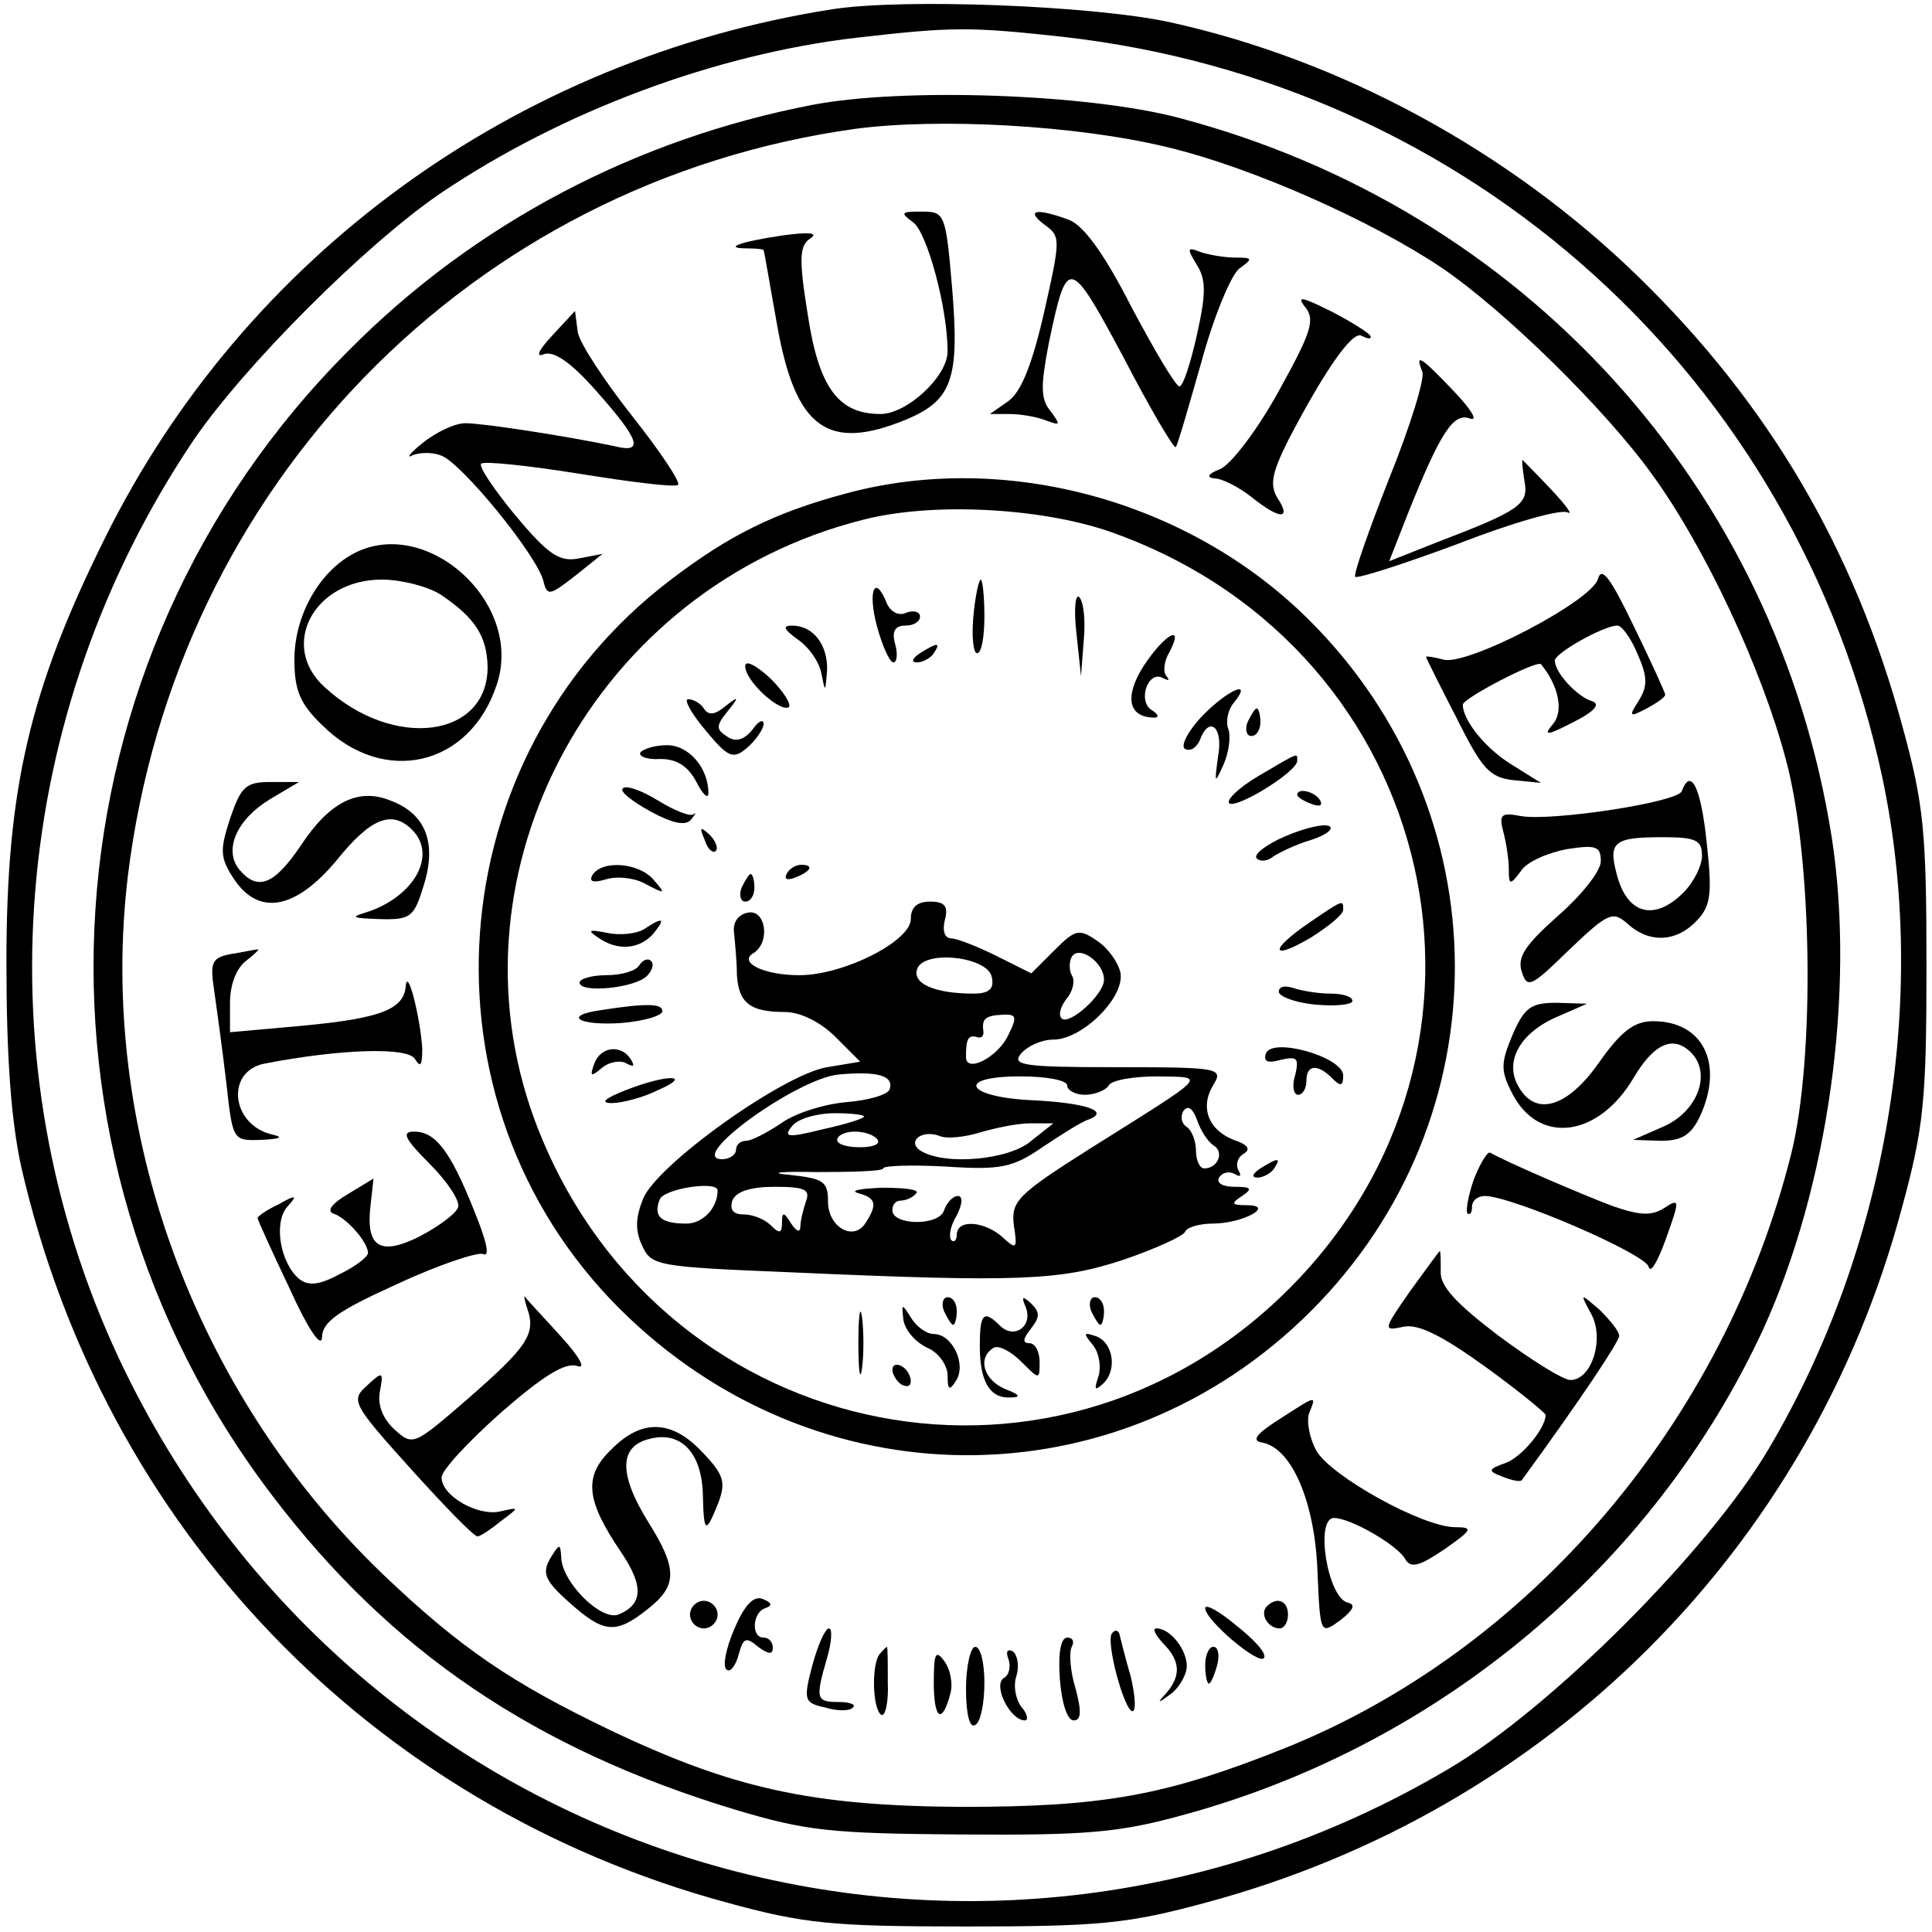 <?xml version="1.0" standalone="no"?>
<!DOCTYPE svg PUBLIC "-//W3C//DTD SVG 20010904//EN"
 "http://www.w3.org/TR/2001/REC-SVG-20010904/DTD/svg10.dtd">
<svg version="1.0" xmlns="http://www.w3.org/2000/svg"
 width="210pt" height="210pt" viewBox="0 0 210 210"
 preserveAspectRatio="xMidYMid meet">

<g transform="translate(0,210) scale(0.1,-0.1)"
fill="#000000" stroke="none">
<path d="M905 2090 c-345 -54 -639 -268 -791 -575 -82 -165 -107 -273 -107
-460 0 -105 5 -172 16 -223 90 -393 380 -695 767 -800 84 -23 114 -26 260 -26
146 0 176 3 261 26 372 100 657 384 756 754 24 88 27 117 27 264 0 146 -3 176
-26 260 -52 192 -145 351 -288 490 -140 136 -322 235 -509 276 -84 18 -288 26
-366 14z m250 -30 c444 -50 798 -371 891 -805 51 -241 5 -512 -123 -729 -65
-111 -238 -284 -349 -349 -521 -308 -1187 -102 -1445 447 -150 321 -119 699
81 997 56 82 187 213 269 269 132 89 298 151 452 169 105 12 123 12 224 1z"/>
<path d="M883 1986 c-192 -37 -367 -129 -503 -266 -337 -336 -372 -869 -83
-1247 128 -168 284 -274 502 -340 77 -23 103 -26 246 -27 138 -1 172 2 244 22
276 76 508 270 627 526 71 155 101 368 75 536 -60 380 -334 683 -710 782 -99
26 -299 33 -398 14z m386 -46 c92 -22 222 -80 298 -131 69 -47 178 -154 229
-225 58 -80 119 -211 145 -309 29 -106 32 -325 6 -429 -73 -292 -284 -539
-550 -646 -130 -52 -198 -64 -352 -64 -163 1 -249 20 -383 84 -106 51 -161 88
-246 169 -205 197 -310 484 -277 759 52 424 373 754 791 812 91 12 240 4 339
-20z"/>
<path d="M993 1858 c15 -12 37 -93 37 -140 0 -27 -44 -68 -73 -68 -46 0 -67
29 -79 108 -10 62 -9 75 3 83 9 6 -2 7 -31 3 -47 -7 -65 -14 -37 -14 10 0 17
-1 17 -2 1 -2 7 -39 15 -83 20 -111 55 -136 140 -101 50 21 58 44 50 142 -7
82 -8 84 -33 84 -23 0 -24 -1 -9 -12z"/>
<path d="M1135 1856 c18 -13 18 -15 0 -95 -13 -57 -25 -87 -39 -97 l-20 -14
21 0 c12 0 30 -3 40 -7 16 -6 16 -5 5 10 -11 13 -11 27 -2 74 20 95 22 95 81
-15 29 -56 55 -100 57 -98 2 2 14 44 28 93 13 48 32 94 41 101 15 11 15 12 -4
12 -12 0 -29 3 -38 6 -15 6 -15 4 -4 -14 10 -16 10 -31 0 -76 -7 -31 -15 -56
-19 -56 -4 0 -27 39 -52 86 -29 57 -52 89 -68 95 -35 13 -48 11 -27 -5z"/>
<path d="M1418 1767 c12 -14 8 -27 -28 -92 -23 -42 -52 -80 -64 -85 -13 -5
-15 -9 -6 -10 8 0 26 -9 40 -20 31 -25 44 -25 29 -2 -9 14 -7 27 11 63 39 75
70 120 80 114 6 -3 10 -4 10 -1 0 3 -19 15 -42 27 -32 16 -39 18 -30 6z"/>
<path d="M600 1735 c-15 -16 -18 -24 -9 -20 11 4 30 -9 58 -41 47 -53 51 -67
19 -59 -52 11 -143 25 -162 25 -12 0 -32 -10 -46 -21 -14 -11 -19 -18 -12 -14
7 3 21 4 31 0 21 -6 107 -111 112 -138 4 -15 7 -14 34 7 l30 24 -26 -5 c-21
-4 -33 4 -69 47 -23 28 -40 53 -37 56 3 3 51 -2 107 -11 56 -9 104 -15 107
-12 3 3 -20 37 -50 75 -30 38 -57 79 -59 91 l-3 23 -25 -27z"/>
<path d="M1546 1696 c3 -7 -13 -59 -36 -116 -22 -56 -39 -104 -37 -107 3 -2
53 14 112 36 59 23 112 38 119 34 6 -3 -2 8 -18 25 -17 18 -31 32 -31 32 -1 0
0 -10 2 -23 5 -25 -5 -32 -94 -66 l-53 -21 20 51 c36 90 50 111 68 104 9 -3 1
10 -17 29 -38 40 -43 42 -35 22z"/>
<path d="M921 1564 c-79 -21 -129 -46 -193 -95 -253 -193 -279 -567 -55 -791
212 -212 542 -213 752 -3 210 210 208 543 -3 752 -130 129 -329 183 -501 137z
m294 -45 c350 -129 447 -559 186 -820 -261 -261 -691 -164 -820 184 -100 272
67 579 357 652 77 20 201 13 277 -16z"/>
<path d="M1058 1430 c-2 -22 0 -40 4 -40 5 0 8 18 8 40 0 22 -2 40 -4 40 -2 0
-6 -18 -8 -40z"/>
<path d="M953 1420 c6 -22 14 -40 18 -40 4 0 5 9 2 20 -4 14 0 20 11 20 9 0
16 4 16 10 0 5 -7 7 -15 4 -8 -4 -17 1 -21 10 -13 33 -21 14 -11 -24z"/>
<path d="M1170 1412 l5 -47 3 39 c2 21 0 42 -5 47 -4 4 -6 -13 -3 -39z"/>
<path d="M867 1405 c12 -8 24 -25 26 -38 4 -20 4 -20 6 4 1 28 -15 49 -38 49
-11 0 -9 -4 6 -15z"/>
<path d="M1243 1376 c-21 -33 -17 -56 12 -56 5 0 4 4 -3 8 -16 10 -4 44 12 35
6 -3 8 -3 4 2 -4 4 -3 16 3 26 17 32 -5 20 -28 -15z"/>
<path d="M1000 1390 c-9 -6 -10 -10 -3 -10 6 0 15 5 18 10 8 12 4 12 -15 0z"/>
<path d="M810 1376 c0 -16 36 -49 47 -45 4 2 -4 16 -19 31 -16 15 -28 21 -28
14z"/>
<path d="M1306 1321 c-15 -16 -23 -32 -18 -35 6 -3 12 1 16 9 10 28 26 15 20
-17 -4 -30 -4 -31 6 -9 6 14 8 31 5 39 -3 8 0 21 6 28 22 27 -7 14 -35 -15z"/>
<path d="M767 1306 c25 -30 30 -32 46 -18 9 8 17 20 17 25 0 6 -6 3 -12 -6 -9
-11 -18 -14 -27 -8 -13 8 -13 12 0 28 13 16 12 17 -3 5 -11 -9 -18 -10 -23 -2
-3 5 -11 10 -17 10 -5 0 3 -15 19 -34z"/>
<path d="M1356 1315 c-3 -8 -1 -15 4 -15 6 0 10 7 10 15 0 8 -2 15 -4 15 -2 0
-6 -7 -10 -15z"/>
<path d="M696 1282 c-2 -4 7 -8 22 -7 18 0 30 -8 39 -25 7 -14 13 -19 13 -12
0 27 -21 52 -45 52 -13 0 -26 -4 -29 -8z"/>
<path d="M1367 1256 c-20 -12 -34 -25 -31 -29 7 -7 74 34 74 46 0 9 3 10 -43
-17z"/>
<path d="M677 1243 c-4 -3 10 -14 30 -25 24 -13 38 -16 44 -9 5 6 6 9 3 6 -4
-3 -21 4 -39 15 -18 11 -35 17 -38 13z"/>
<path d="M1410 1236 c0 -2 7 -7 16 -10 8 -3 12 -2 9 4 -6 10 -25 14 -25 6z"/>
<path d="M1397 1191 c-21 -9 -35 -20 -31 -24 4 -4 12 -3 18 2 6 4 24 13 41 18
16 5 25 12 20 15 -6 3 -27 -2 -48 -11z"/>
<path d="M766 1187 c3 -10 9 -15 12 -12 3 3 0 11 -7 18 -10 9 -11 8 -5 -6z"/>
<path d="M644 1149 c-4 -7 0 -9 14 -5 12 4 32 2 44 -5 21 -11 22 -11 9 4 -15
19 -56 23 -67 6z"/>
<path d="M855 1150 c-3 -6 1 -7 9 -4 18 7 21 14 7 14 -6 0 -13 -4 -16 -10z"/>
<path d="M806 1135 c-3 -8 -1 -15 4 -15 6 0 10 7 10 15 0 8 -2 15 -4 15 -2 0
-6 -7 -10 -15z"/>
<path d="M990 1101 c0 -24 -73 -61 -121 -61 -39 0 -67 14 -50 24 19 12 13 48
-6 44 -11 -2 -17 -11 -15 -23 1 -11 3 -31 3 -45 2 -30 14 -40 52 -40 17 0 39
-11 55 -27 l27 -27 -36 -6 c-48 -8 -185 -106 -200 -143 -8 -20 -9 -34 -1 -51
10 -22 16 -23 163 -29 247 -11 292 -9 361 14 35 12 65 26 66 30 2 5 16 9 30 9
33 0 69 20 37 20 -17 0 -17 2 -5 10 12 8 10 10 -8 10 -13 0 -20 4 -17 10 4 6
11 7 17 4 6 -4 8 -2 4 4 -3 6 -1 14 6 18 8 5 4 10 -11 15 -28 11 -37 36 -22
60 11 18 6 19 -105 19 -102 0 -115 2 -104 15 7 8 22 15 35 15 31 0 77 45 73
72 -2 11 -13 27 -25 35 -20 14 -24 13 -47 -10 l-25 -25 -38 19 c-20 10 -43 19
-49 19 -7 0 -10 8 -7 20 4 15 0 20 -16 20 -14 0 -21 -6 -21 -19z m210 -66 c0
-16 -38 -50 -46 -42 -4 4 -1 13 5 21 7 8 10 20 6 26 -3 5 -3 15 0 20 8 13 35
-6 35 -25z m-122 3 c3 -13 -3 -18 -20 -18 -42 0 -67 11 -61 27 8 21 77 13 81
-9z m18 -63 c-11 -24 -46 -42 -46 -24 0 19 2 24 11 22 5 -2 8 0 8 5 -2 14 1
18 20 19 16 1 17 -2 7 -22z m-129 -59 c-2 -6 -23 -12 -47 -14 -24 -2 -56 -12
-71 -23 -15 -10 -32 -19 -38 -19 -6 0 -11 -4 -11 -10 0 -5 -7 -10 -15 -10 -40
0 80 87 126 92 42 4 61 -1 56 -16z m193 4 c0 -5 9 -10 19 -10 11 0 23 5 26 10
3 6 27 10 53 10 54 -1 58 4 -74 -79 -79 -50 -85 -57 -82 -83 4 -25 3 -27 -12
-13 -20 18 -50 20 -50 3 0 -6 -3 -9 -6 -6 -3 4 -1 16 6 27 6 12 7 21 1 21 -5
0 -12 -7 -15 -16 -6 -17 -57 -16 -56 1 0 6 4 10 9 10 5 0 13 3 17 8 4 4 -13 6
-37 6 -24 -1 -36 -3 -26 -6 19 -5 21 -12 8 -32 -13 -21 -41 -5 -41 23 0 22 -5
25 -42 29 -24 2 -10 4 30 3 39 0 72 1 72 4 0 3 31 4 68 2 60 -4 73 -1 105 21
21 14 43 28 50 30 24 9 -2 18 -59 21 -74 3 -87 26 -15 26 28 0 51 -4 51 -10z
m159 -65 c12 -7 5 -25 -10 -25 -5 0 -9 9 -9 19 0 11 -5 23 -10 26 -6 4 -7 11
-4 17 5 7 10 4 15 -9 4 -12 12 -24 18 -28z m-380 31 c-3 -3 -24 -9 -47 -14
-36 -9 -41 -8 -31 4 6 8 27 14 47 14 19 0 33 -2 31 -4z m182 -26 c-24 -21 -94
-27 -120 -11 -16 10 1 24 21 16 7 -3 27 -1 43 4 17 5 41 10 55 10 l25 0 -24
-19z m-167 1 c3 -5 -6 -8 -19 -8 -14 0 -25 3 -25 8 0 5 9 9 19 9 11 0 22 -4
25 -9z m-174 -55 c0 -19 -16 -36 -34 -36 -28 0 -36 8 -29 26 4 12 63 21 63 10z
m96 -12 c-3 -9 -6 -21 -6 -27 0 -7 -4 -6 -10 3 -8 13 -10 13 -10 1 0 -12 -3
-12 -12 -3 -7 7 -20 12 -30 12 -11 0 -15 5 -12 15 4 10 20 15 46 15 33 0 39
-3 34 -16z"/>
<path d="M1423 1097 c-44 -30 -42 -42 2 -16 19 12 35 25 35 30 0 11 1 12 -37
-14z"/>
<path d="M700 1090 c-8 -5 -26 -7 -40 -4 -20 4 -22 3 -10 -5 21 -15 45 -13 60
4 14 17 11 19 -10 5z"/>
<path d="M695 1051 c-3 -6 -19 -11 -36 -11 -16 0 -29 -4 -29 -8 0 -12 60 -6
73 7 6 6 8 13 5 16 -3 4 -9 2 -13 -4z"/>
<path d="M1390 1022 c0 -5 18 -12 40 -14 22 -2 40 0 40 4 0 5 -11 8 -24 8 -13
0 -31 3 -40 6 -9 3 -16 2 -16 -4z"/>
<path d="M653 1002 c-42 -6 -24 -17 22 -14 25 2 45 8 45 13 0 8 -16 9 -67 1z"/>
<path d="M1376 955 c-3 -9 2 -11 16 -7 18 4 20 2 16 -16 -4 -12 -2 -22 3 -22
5 0 9 7 9 15 0 18 12 19 28 3 9 -9 12 -9 12 3 0 20 -77 42 -84 24z"/>
<path d="M646 944 c-5 -14 -4 -15 8 -5 8 7 21 9 27 5 8 -4 9 -3 5 4 -10 17
-33 15 -40 -4z"/>
<path d="M680 915 c-23 -9 -28 -14 -15 -14 11 0 34 6 50 14 39 17 11 18 -35 0z"/>
<path d="M1370 830 c-9 -6 -10 -10 -3 -10 6 0 15 5 18 10 8 12 4 12 -15 0z"/>
<path d="M933 640 c0 -30 2 -43 4 -27 2 15 2 39 0 55 -2 15 -4 2 -4 -28z"/>
<path d="M1026 675 c4 -8 8 -15 10 -15 2 0 4 7 4 15 0 8 -4 15 -10 15 -5 0 -7
-7 -4 -15z"/>
<path d="M1115 679 c8 -21 -13 -35 -28 -20 -18 18 -22 13 -22 -22 0 -39 11
-57 33 -56 12 0 11 3 -5 9 -24 10 -31 34 -13 45 5 3 18 -3 30 -15 20 -20 20
-20 20 0 0 11 -5 20 -11 20 -8 0 -7 5 1 15 10 13 11 18 1 28 -10 9 -11 8 -6
-4z"/>
<path d="M1186 675 c4 -8 8 -15 10 -15 2 0 4 7 4 15 0 8 -4 15 -10 15 -5 0 -7
-7 -4 -15z"/>
<path d="M982 665 c2 -11 13 -24 26 -30 12 -5 22 -19 22 -30 0 -16 2 -17 9 -6
12 18 -4 51 -24 51 -8 0 -19 8 -25 18 -10 16 -10 15 -8 -3z"/>
<path d="M1188 638 c7 -9 9 -24 6 -34 -5 -15 -4 -16 5 -8 16 15 11 46 -9 52
-12 4 -13 3 -2 -10z"/>
<path d="M970 611 c0 -5 5 -13 10 -16 6 -3 10 -2 10 4 0 5 -4 13 -10 16 -5 3
-10 2 -10 -4z"/>
<path d="M382 1497 c-37 -21 -62 -68 -62 -114 0 -33 6 -48 30 -71 67 -67 161
-45 190 44 30 90 -79 186 -158 141z m98 -44 c37 -25 49 -45 50 -77 1 -78 -102
-92 -177 -23 -50 45 -12 117 62 117 22 0 52 -8 65 -17z"/>
<path d="M1737 1471 c-6 -24 -142 -95 -168 -88 -11 3 -19 4 -19 3 0 -1 15 -31
33 -66 28 -56 36 -65 62 -68 l30 -3 -32 20 c-28 17 -53 48 -53 65 0 7 81 49
85 44 19 -23 25 -51 13 -65 -11 -13 -7 -13 22 2 24 12 30 20 20 23 -16 5 -40
31 -40 44 0 8 53 38 68 38 5 0 15 -14 22 -31 11 -25 11 -35 1 -51 -11 -17 -10
-18 9 -8 11 6 20 12 20 15 0 2 -15 35 -34 74 -25 52 -35 66 -39 52z"/>
<path d="M250 1210 c-11 -34 -11 -42 4 -65 27 -41 67 -34 112 20 37 46 60 55
82 33 28 -28 1 -74 -51 -90 -17 -5 -13 -6 15 -7 35 -1 38 2 49 38 14 46 1 77
-37 91 -35 14 -66 -2 -97 -49 -29 -43 -47 -50 -67 -26 -17 21 -3 54 33 76 l32
19 -31 0 c-27 0 -32 -5 -44 -40z"/>
<path d="M1828 1240 c-4 -12 -142 -33 -175 -27 -21 4 -24 2 -19 -17 3 -11 6
-30 6 -40 0 -18 1 -19 13 -3 6 10 29 20 50 24 32 5 37 3 37 -13 0 -11 -21 -37
-46 -59 -36 -32 -45 -45 -40 -61 6 -19 10 -17 52 24 42 40 47 42 63 28 24 -22
54 -20 76 4 15 16 16 30 10 85 -6 58 -17 82 -27 55z m22 -70 c0 -11 -9 -29
-20 -40 -32 -32 -62 -24 -73 21 -9 34 -2 39 50 39 36 0 43 -3 43 -20z"/>
<path d="M251 1063 c-21 -4 -23 -9 -18 -41 3 -21 9 -65 13 -99 7 -63 7 -63 38
-62 21 1 25 3 11 6 -44 11 -50 69 -7 77 83 16 155 18 163 5 6 -10 8 -7 8 11
-2 33 -16 90 -18 68 -2 -25 -27 -35 -113 -43 l-78 -7 0 32 c0 20 7 38 18 46 9
7 15 13 12 12 -3 0 -16 -3 -29 -5z"/>
<path d="M1644 975 c-13 -31 -13 -39 0 -64 29 -56 94 -47 132 18 22 37 43 46
62 27 23 -23 7 -65 -31 -81 l-32 -14 30 -1 c23 0 33 6 43 27 26 57 3 103 -51
103 -21 0 -35 -11 -59 -45 -35 -50 -70 -59 -88 -25 -15 27 3 58 43 75 l32 14
-33 1 c-28 0 -35 -5 -48 -35z"/>
<path d="M467 835 c19 -19 33 -40 31 -47 -2 -7 -21 -21 -42 -32 -44 -22 -59
-11 -53 36 l3 27 -28 -17 c-17 -10 -23 -18 -16 -21 14 -4 38 -31 38 -43 0 -4
-14 -15 -31 -23 -22 -12 -34 -13 -44 -5 -20 17 -28 60 -13 78 12 13 10 14 -9
3 -13 -6 -23 -13 -23 -15 0 -2 16 -37 35 -77 19 -42 34 -65 35 -53 0 17 17 29
81 58 45 21 87 35 94 33 8 -4 4 14 -10 48 -26 65 -42 85 -65 85 -14 0 -10 -8
17 -35z"/>
<path d="M1602 818 c-6 -17 -9 -34 -7 -37 3 -2 5 1 5 7 0 7 6 12 14 12 29 0
175 -63 178 -77 2 -8 10 6 19 31 15 42 15 44 -2 33 -14 -9 -27 -8 -56 2 -32
12 -116 48 -133 58 -3 2 -11 -11 -18 -29z"/>
<path d="M1533 697 c-30 -43 -30 -44 -7 -39 16 3 42 -10 89 -44 36 -26 65 -50
65 -52 0 -14 -25 -45 -43 -52 -20 -7 -20 -9 -4 -15 10 -4 19 -6 21 -4 65 89
106 151 106 157 0 5 -10 17 -21 28 -22 19 -22 19 -9 -5 14 -27 0 -71 -23 -71
-8 0 -43 22 -78 48 -46 35 -64 54 -63 70 0 12 0 22 -1 22 -1 0 -15 -20 -32
-43z"/>
<path d="M573 678 c10 -28 0 -42 -64 -98 -59 -51 -60 -52 -80 -34 -13 12 -19
27 -16 42 4 21 3 22 -14 6 -18 -16 -16 -20 47 -90 37 -41 69 -74 73 -74 3 0
15 8 26 17 20 15 20 15 -2 10 -24 -5 -63 17 -63 37 0 8 29 39 65 71 46 40 70
55 83 50 9 -3 2 10 -18 32 -19 21 -37 40 -39 43 -2 3 -1 -3 2 -12z"/>
<path d="M1390 557 c-25 -16 -30 -23 -18 -25 32 -6 57 -64 60 -139 3 -70 3
-70 25 -54 14 11 17 17 8 19 -22 5 -36 92 -15 92 18 0 68 -29 77 -44 6 -11 15
-9 43 10 30 21 32 24 12 24 -36 0 -136 56 -151 83 -8 14 -11 33 -8 41 8 20 9
20 -33 -7z"/>
<path d="M664 524 c-30 -29 -27 -55 11 -111 25 -37 24 -57 -3 -68 -19 -7 -62
36 -62 63 -1 15 -2 14 -12 -2 -9 -16 -6 -24 21 -48 37 -33 50 -35 85 -7 32 25
33 43 1 94 -33 53 -32 83 1 91 34 9 57 -15 58 -61 1 -42 3 -43 17 -8 8 22 6
30 -18 55 -33 35 -66 36 -99 2z"/>
<path d="M798 329 c-9 -21 -13 -41 -8 -44 4 -3 10 5 13 17 5 18 8 19 21 8 11
-8 16 -9 16 -1 0 6 -4 11 -10 11 -14 0 -12 28 2 32 8 3 7 6 -3 10 -10 4 -20
-7 -31 -33z"/>
<path d="M750 345 c0 -8 7 -15 15 -15 8 0 15 7 15 15 0 8 -7 15 -15 15 -8 0
-15 -7 -15 -15z"/>
<path d="M1310 352 c0 -13 59 -63 64 -54 3 5 -11 20 -30 35 -19 16 -34 24 -34
19z"/>
<path d="M1377 354 c-8 -8 1 -24 14 -24 5 0 9 7 9 15 0 15 -12 20 -23 9z"/>
<path d="M883 290 c-10 -38 -9 -41 14 -46 13 -4 27 -4 30 0 4 3 -3 6 -15 6
-25 0 -26 3 -13 48 5 17 6 32 2 32 -4 0 -12 -18 -18 -40z"/>
<path d="M1209 325 c-8 -7 13 -85 22 -85 4 0 3 17 -2 38 -6 20 -11 41 -12 45
-1 5 -5 6 -8 2z"/>
<path d="M1264 314 c19 -19 20 -35 4 -54 -11 -12 -10 -12 5 -1 9 7 17 21 17
30 0 18 -18 41 -33 41 -5 0 -1 -7 7 -16z"/>
<path d="M1152 275 c2 -26 8 -45 15 -45 8 0 9 9 2 35 -6 19 -7 40 -4 45 3 6 1
10 -5 10 -7 0 -10 -17 -8 -45z"/>
<path d="M957 303 c-10 -9 -9 -61 1 -67 4 -2 8 13 7 35 0 21 0 39 -1 39 0 0
-4 -3 -7 -7z"/>
<path d="M1015 271 c0 -40 9 -46 18 -12 3 11 0 27 -7 36 -9 12 -11 8 -11 -24z"/>
<path d="M1050 264 c0 -27 4 -43 10 -39 6 3 10 24 10 46 0 21 -4 39 -10 39 -5
0 -10 -21 -10 -46z"/>
<path d="M1096 297 c3 -8 1 -18 -5 -21 -12 -8 7 -46 23 -46 4 0 3 7 -4 15 -6
8 -9 23 -5 34 3 10 1 22 -4 26 -6 3 -8 0 -5 -8z"/>
<path d="M1310 290 c0 -11 2 -20 4 -20 2 0 6 9 9 20 3 11 1 20 -4 20 -5 0 -9
-9 -9 -20z"/>
</g>
</svg>
